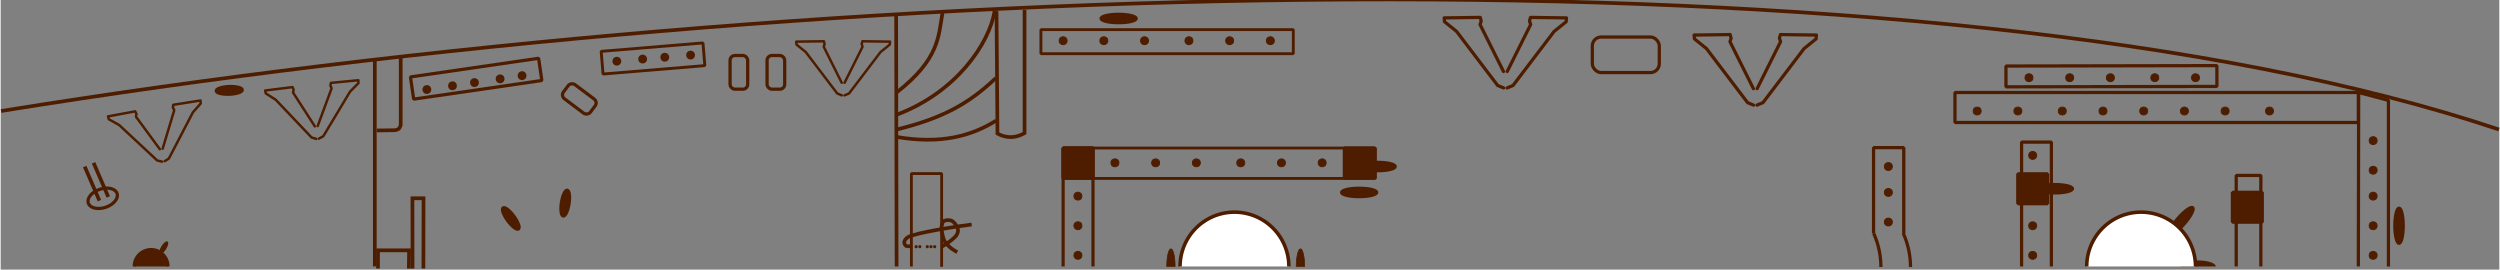 <svg xmlns:rdf="http://www.w3.org/1999/02/22-rdf-syntax-ns#" xmlns="http://www.w3.org/2000/svg" height="20.6mm" viewBox="0 0 675.198 72.862" width="191mm" version="1.1" xmlns:rigging="https://github.com/jolaf/rigging" xmlns:cc="http://creativecommons.org/ns#" xmlns:dc="http://purl.org/dc/elements/1.1/">
 <rect x="0" y="0" width="675.198" height="72.862" fill="#808080" stroke="none"/>
 <g id="layer3" transform="translate(-36.9 -368)">
  <path style="stroke:#4e1d00;stroke-width:1px;fill:none" d="m37 398c223-36 523-46 675 5"/>
  <path style="stroke:#4e1d00;stroke-width:1px;fill:none" d="m306 371 0.253 33.1c2.44 1.31 4.88 1.26 7.32-0.126v-33.3"/>
  <path style="stroke:#4e1d00;stroke-width:1px;fill:none" d="m279 440-0.126-68.2"/>
  <path style="stroke:#4e1d00;stroke-width:1px;fill:none" d="m279 393c11.5-8.99 11.3-15.1 12.4-21.5"/>
  <path style="stroke:#4e1d00;stroke-width:1px;fill:none" d="m279 399c16-5.95 25.1-19.2 26.5-28.1"/>
  <path style="stroke:#4e1d00;stroke-width:1px;fill:none" d="m279 403c12.6-3.07 19.7-7.14 26.8-13.9"/>
  <path style="stroke:#4e1d00;stroke-width:1px;fill:none" d="m279 405c11.7 2.01 20.1-0.133 26.9-4.42"/>
  <path style="stroke:#4e1d00;stroke-width:1px;fill:none" d="m138 440v-56"/>
  <path style="stroke:#4e1d00;stroke-width:1px;fill:none" d="m145 383v18.8c-0.387 1.29-0.968 1.22-1.52 1.39l-4.92 0.063"/>
  <g transform="translate(-.804 .573)">
   <path d="m148 440 0.063-4.93h-8.4v4.93" style="stroke:#4e1d00;stroke-width:1px;fill:none"/>
   <path d="m149 440-0.032-19h3l-0.032 19" style="stroke:#4e1d00;stroke-width:1px;fill:none"/>
  </g>
 </g>
 <g id="layer4" transform="translate(-36.9 -368)">
  <rect style="stroke:#4e1d00;stroke-linecap:round;stroke-miterlimit:0;stroke-width:.88;fill:none" transform="matrix(1 -.002 .002 1 0 0)" height="5.62" width="57" y="387" x="578"/>
  <circle r="1.07" style="fill-rule:evenodd;stroke:#4e1d00;stroke-miterlimit:2.9;stroke-width:.266;fill:#4e1d00" cx="678" cy="406"/>
  <circle cx="678" cy="414" r="1.07" style="fill-rule:evenodd;stroke:#4e1d00;stroke-miterlimit:2.9;stroke-width:.266;fill:#4e1d00"/>
  <circle r="1.07" style="fill-rule:evenodd;stroke:#4e1d00;stroke-miterlimit:2.9;stroke-width:.266;fill:#4e1d00" cx="678" cy="421"/>
  <circle cx="678" cy="429" r="1.07" style="fill-rule:evenodd;stroke:#4e1d00;stroke-miterlimit:2.9;stroke-width:.266;fill:#4e1d00"/>
  <circle r="1.07" style="fill-rule:evenodd;stroke:#4e1d00;stroke-miterlimit:2.9;stroke-width:.266;fill:#4e1d00" cx="678" cy="437"/>
  <rect style="stroke:#4e1d00;stroke-miterlimit:0;stroke-width:.88;fill:none" height="8.11" width="109" y="393" x="565"/>
  <circle cx="571" cy="398" r="1.07" style="fill-rule:evenodd;stroke:#4e1d00;stroke-miterlimit:2.9;stroke-width:.266;fill:#4e1d00"/>
  <circle r="1.07" style="fill-rule:evenodd;stroke:#4e1d00;stroke-miterlimit:2.9;stroke-width:.266;fill:#4e1d00" cx="582" cy="398"/>
  <circle cx="594" cy="398" r="1.07" style="fill-rule:evenodd;stroke:#4e1d00;stroke-miterlimit:2.9;stroke-width:.266;fill:#4e1d00"/>
  <circle r="1.07" style="fill-rule:evenodd;stroke:#4e1d00;stroke-miterlimit:2.9;stroke-width:.266;fill:#4e1d00" cx="605" cy="398"/>
  <circle cx="616" cy="398" r="1.07" style="fill-rule:evenodd;stroke:#4e1d00;stroke-miterlimit:2.9;stroke-width:.266;fill:#4e1d00"/>
  <circle r="1.07" style="fill-rule:evenodd;stroke:#4e1d00;stroke-miterlimit:2.9;stroke-width:.266;fill:#4e1d00" cx="627" cy="398"/>
  <circle cx="638" cy="398" r="1.07" style="fill-rule:evenodd;stroke:#4e1d00;stroke-miterlimit:2.9;stroke-width:.266;fill:#4e1d00"/>
  <circle r="1.07" style="fill-rule:evenodd;stroke:#4e1d00;stroke-miterlimit:2.9;stroke-width:.266;fill:#4e1d00" cx="650" cy="398"/>
  <g rigging:deck="fore" rigging:side="port" rigging:rail="shrouds">
   <circle r="1.07" style="fill-rule:evenodd;stroke:#4e1d00;stroke-miterlimit:2.9;stroke-width:.266;fill:#4e1d00" cx="585" cy="389"/>
   <circle cx="596" cy="389" r="1.07" style="fill-rule:evenodd;stroke:#4e1d00;stroke-miterlimit:2.9;stroke-width:.266;fill:#4e1d00"/>
   <circle r="1.07" style="fill-rule:evenodd;stroke:#4e1d00;stroke-miterlimit:2.9;stroke-width:.266;fill:#4e1d00" cx="607" cy="389"/>
   <circle cx="619" cy="389" r="1.07" style="fill-rule:evenodd;stroke:#4e1d00;stroke-miterlimit:2.9;stroke-width:.266;fill:#4e1d00"/>
   <circle r="1.07" style="fill-rule:evenodd;stroke:#4e1d00;stroke-miterlimit:2.9;stroke-width:.266;fill:#4e1d00" cx="630" cy="389"/>
  </g>
  <ellipse style="stroke-linejoin:round;fill-rule:evenodd;stroke:#4e1d00;stroke-linecap:round;stroke-width:.88;fill:#4e1d00" rx="1.13" ry="4.74" transform="rotate(41.1)" cy="-89.3" cx="753"/>
  <path style="fill-rule:evenodd;stroke-width:0;fill:#4e1d00" transform="rotate(90)" d="m440-626a1.62 4.74 0 0 1 -1.4 -2.37 1.62 4.74 0 0 1 0 -4.74 1.62 4.74 0 0 1 1.4 -2.37v4.74z"/>
  <path style="fill-rule:evenodd;stroke:#4e1d00;stroke-miterlimit:0;stroke-width:.962;fill:#fff" transform="scale(1,-1)" d="m630-440a14.7 14.7 0 0 1 -7.35 12.7 14.7 14.7 0 0 1 -14.7 0 14.7 14.7 0 0 1 -7.35 -12.7"/>
  <path style="stroke:#4e1d00;stroke-miterlimit:0;stroke-width:.88;fill:none" d="m641 440v-24.6h6.65v24.6"/>
  <path d="m583 440v-33.6h8.05v33.6" style="stroke:#4e1d00;stroke-miterlimit:0;stroke-width:.88;fill:none"/>
  <circle r="1.07" style="fill-rule:evenodd;stroke:#4e1d00;stroke-miterlimit:2.9;stroke-width:.266;fill:#4e1d00" cx="586" cy="437"/>
  <circle r="1.07" style="fill-rule:evenodd;stroke:#4e1d00;stroke-miterlimit:2.9;stroke-width:.266;fill:#4e1d00" cx="586" cy="429"/>
  <rect style="fill-rule:evenodd;stroke:#4e1d00;stroke-miterlimit:0;stroke-width:.937;fill:#4e1d00" height="8.01" width="8.01" y="415" x="582"/>
  <circle cx="586" cy="410" r="1.07" style="fill-rule:evenodd;stroke:#4e1d00;stroke-miterlimit:2.9;stroke-width:.266;fill:#4e1d00"/>
  <rect style="fill-rule:evenodd;stroke:#4e1d00;stroke-miterlimit:0;stroke-width:.937;fill:#4e1d00" height="8.01" width="8.01" y="420" x="640"/>
  <path style="stroke:#4e1d00;stroke-miterlimit:0;stroke-width:.882;fill:none" d="m543 431v-23.1h8.16v23.2"/>
  <circle r="1.07" style="fill-rule:evenodd;stroke:#4e1d00;stroke-miterlimit:2.9;stroke-width:.266;fill:#4e1d00" cx="547" cy="413"/>
  <path style="stroke-linejoin:round;stroke:#4e1d00;stroke-miterlimit:0;stroke-width:.88;fill:none" d="m551 431a22.2 22.2 0 0 1 1.98 9.15"/>
  <path style="stroke-linejoin:round;stroke:#4e1d00;stroke-miterlimit:0;stroke-width:.88;fill:none" d="m543 431a22.2 22.2 0 0 1 1.98 9.15"/>
  <circle cx="547" cy="420" r="1.07" style="fill-rule:evenodd;stroke:#4e1d00;stroke-miterlimit:2.9;stroke-width:.266;fill:#4e1d00"/>
  <circle r="1.07" style="fill-rule:evenodd;stroke:#4e1d00;stroke-miterlimit:2.9;stroke-width:.266;fill:#4e1d00" cx="547" cy="428"/>
  <ellipse style="stroke-linejoin:round;fill-rule:evenodd;stroke:#4e1d00;stroke-linecap:round;stroke-width:.88;fill:#4e1d00" rx="1.13" ry="4.74" cy="429" cx="685"/>
  <ellipse style="stroke-linejoin:round;fill-rule:evenodd;stroke:#4e1d00;stroke-linecap:round;stroke-width:.88;fill:#4e1d00" rx="1.13" ry="4.74" transform="rotate(90)" cy="-592" cx="419"/>
  <path style="stroke:#4e1d00;stroke-miterlimit:0;stroke-width:.88;fill:none" d="m674 440 0.089-47 8.04 2.12v44.9"/>
 </g>
 <g id="layer6" transform="translate(-36.9 -368)">
  <g transform="translate(.536 -3.04)">
   <path d="m511 395 6.34-12.7-0.312-0.938 0.268-0.982 9.73 0.134-0.089 1.03-3.26 2.63-11.1 14.6-1.61 0.67" style="stroke-linejoin:round;stroke:#4e1d00;stroke-linecap:round;stroke-width:.88;fill:none"/>
   <path style="stroke-linejoin:round;stroke:#4e1d00;stroke-linecap:round;stroke-width:.88;fill:none" d="m510 395-6.34-12.7 0.312-0.938-0.268-0.982-9.73 0.134 0.089 1.03 3.26 2.63 11.1 14.6 1.61 0.67"/>
  </g>
  <g transform="translate(-67 -7.68)">
   <path style="stroke-linejoin:round;stroke:#4e1d00;stroke-linecap:round;stroke-width:.88;fill:none" d="m511 395 6.34-12.7-0.312-0.938 0.268-0.982 9.73 0.134-0.089 1.03-3.26 2.63-11.1 14.6-1.61 0.67"/>
   <path d="m510 395-6.34-12.7 0.312-0.938-0.268-0.982-9.73 0.134 0.089 1.03 3.26 2.63 11.1 14.6 1.61 0.67" style="stroke-linejoin:round;stroke:#4e1d00;stroke-linecap:round;stroke-width:.88;fill:none"/>
  </g>
  <rect style="stroke-linejoin:round;stroke:#4e1d00;stroke-linecap:round;stroke-width:.88;fill:none" rx="2.4" height="9.61" width="18.1" y="378" x="467"/>
  <path style="fill-rule:evenodd;stroke:#4e1d00;stroke-miterlimit:0;stroke-width:.962;fill:#fff" transform="scale(1,-1)" d="m385-440a14.7 14.7 0 0 1 -7.35 12.7 14.7 14.7 0 0 1 -14.7 0 14.7 14.7 0 0 1 -7.35 -12.7"/>
  <rect style="stroke:#4e1d00;stroke-miterlimit:0;stroke-width:.777;fill:none" height="8.21" width="84.4" y="408" x="324"/>
  <rect style="fill-rule:evenodd;stroke:#4e1d00;stroke-miterlimit:0;stroke-width:.88;fill:#4e1d00" height="8.11" width="8.11" y="408" x="324"/>
  <circle cx="338" cy="412" r="1.07" style="fill-rule:evenodd;stroke:#4e1d00;stroke-miterlimit:2.9;stroke-width:.266;fill:#4e1d00"/>
  <ellipse style="stroke-linejoin:round;fill-rule:evenodd;stroke:#4e1d00;stroke-linecap:round;stroke-width:.88;fill:#4e1d00" rx="1.13" ry="4.74" transform="rotate(90)" cy="-409" cx="413"/>
  <circle r="1.07" style="fill-rule:evenodd;stroke:#4e1d00;stroke-miterlimit:2.9;stroke-width:.266;fill:#4e1d00" cx="349" cy="412"/>
  <circle cx="360" cy="412" r="1.07" style="fill-rule:evenodd;stroke:#4e1d00;stroke-miterlimit:2.9;stroke-width:.266;fill:#4e1d00"/>
  <circle r="1.07" style="fill-rule:evenodd;stroke:#4e1d00;stroke-miterlimit:2.9;stroke-width:.266;fill:#4e1d00" cx="372" cy="412"/>
  <circle cx="383" cy="412" r="1.07" style="fill-rule:evenodd;stroke:#4e1d00;stroke-miterlimit:2.9;stroke-width:.266;fill:#4e1d00"/>
  <circle r="1.07" style="fill-rule:evenodd;stroke:#4e1d00;stroke-miterlimit:2.9;stroke-width:.266;fill:#4e1d00" cx="394" cy="412"/>
  <rect style="fill-rule:evenodd;stroke:#4e1d00;stroke-miterlimit:0;stroke-width:.88;fill:#4e1d00" height="8.11" width="8.11" y="408" x="400"/>
  <ellipse style="stroke-linejoin:round;fill-rule:evenodd;stroke:#4e1d00;stroke-linecap:round;stroke-width:.88;fill:#4e1d00" rx="1.13" ry="4.74" transform="rotate(90)" cy="-404" cx="420"/>
  <path style="stroke-linejoin:round;fill-rule:evenodd;stroke:#4e1d00;stroke-linecap:round;stroke-width:.2;fill:#4e1d00" d="m387 440a1.13 4.74 0 0 1 1.13 -4.74 1.13 4.74 0 0 1 1.13 4.74h-1.13z"/>
  <path style="stroke-linejoin:round;fill-rule:evenodd;stroke:#4e1d00;stroke-linecap:round;stroke-width:.2;fill:#4e1d00" d="m352 440a1.13 4.74 0 0 1 1.13 -4.74 1.13 4.74 0 0 1 1.13 4.74h-1.13z"/>
  <ellipse style="stroke-linejoin:round;fill-rule:evenodd;stroke:#4e1d00;stroke-linecap:round;stroke-width:.88;fill:#4e1d00" rx="1.13" ry="4.74" transform="rotate(90)" cy="-339" cx="373"/>
  <rect style="stroke:#4e1d00;stroke-miterlimit:0;stroke-width:.777;fill:none" height="6.51" width="68.2" y="376" x="318"/>
  <circle r="1.07" style="fill-rule:evenodd;stroke:#4e1d00;stroke-miterlimit:2.9;stroke-width:.266;fill:#4e1d00" cx="324" cy="379"/>
  <circle cx="335" cy="379" r="1.07" style="fill-rule:evenodd;stroke:#4e1d00;stroke-miterlimit:2.9;stroke-width:.266;fill:#4e1d00"/>
  <circle r="1.07" style="fill-rule:evenodd;stroke:#4e1d00;stroke-miterlimit:2.9;stroke-width:.266;fill:#4e1d00" cx="346" cy="379"/>
  <circle cx="358" cy="379" r="1.07" style="fill-rule:evenodd;stroke:#4e1d00;stroke-miterlimit:2.9;stroke-width:.266;fill:#4e1d00"/>
  <circle r="1.07" style="fill-rule:evenodd;stroke:#4e1d00;stroke-miterlimit:2.9;stroke-width:.266;fill:#4e1d00" cx="369" cy="379"/>
  <circle cx="380" cy="379" r="1.07" style="fill-rule:evenodd;stroke:#4e1d00;stroke-miterlimit:2.9;stroke-width:.266;fill:#4e1d00"/>
  <path style="stroke:#4e1d00;stroke-miterlimit:0;stroke-width:.860;fill:none" d="m324 440v-32h8.07v32"/>
  <circle r="1.07" style="fill-rule:evenodd;stroke:#4e1d00;stroke-miterlimit:2.9;stroke-width:.266;fill:#4e1d00" cx="328" cy="437"/>
  <circle cx="328" cy="429" r="1.07" style="fill-rule:evenodd;stroke:#4e1d00;stroke-miterlimit:2.9;stroke-width:.266;fill:#4e1d00"/>
  <circle r="1.07" style="fill-rule:evenodd;stroke:#4e1d00;stroke-miterlimit:2.9;stroke-width:.266;fill:#4e1d00" cx="328" cy="421"/>
  <path d="m283 440v-25.1h8.17v25.2" style="stroke:#4e1d00;stroke-miterlimit:0;stroke-width:.767;fill:none"/>
  <g transform="translate(.316 -26.4)">
   <g transform="translate(-.032 .063)">
    <circle r=".426" style="fill-rule:evenodd;stroke-miterlimit:0;stroke-width:0;fill:#4e1d00" cx="284" cy="461"/>
    <circle cx="285" cy="461" r=".426" style="fill-rule:evenodd;stroke-miterlimit:0;stroke-width:0;fill:#4e1d00"/>
    <circle r=".426" style="fill-rule:evenodd;stroke-miterlimit:0;stroke-width:0;fill:#4e1d00" cx="287" cy="461"/>
    <circle cx="288" cy="461" r=".426" style="fill-rule:evenodd;stroke-miterlimit:0;stroke-width:0;fill:#4e1d00"/>
    <circle r=".426" style="fill-rule:evenodd;stroke-miterlimit:0;stroke-width:0;fill:#4e1d00" cx="289" cy="461"/>
    <path style="stroke:#4e1d00;stroke-width:1px;fill:none" d="m299 455c-3.99 0.489-15.5 2.28-17.3 3.47-0.874 0.684-1.28 1.46-0.505 2.27 0.295 0.218 1.52 0.126 1.52 0.126"/>
   </g>
   <path d="m291 461s1.79-1.09 2.59-1.77c0.499-0.424 1.09-0.913 1.36-1.42 0.27-0.508 0.393-0.888 0.316-1.45-0.077-0.564-0.8-1.72-1.44-2.15-0.638-0.427-1.58-0.414-2.19-0.158-0.612 0.256-0.566 0.713-0.758 1.36-0.191 0.644 0.115 1.99 0.284 2.71 0.169 0.722 0.251 1.04 0.6 1.61 0.349 0.567 0.988 1.2 1.55 1.67 0.559 0.469 1.77 1.14 1.77 1.14" style="stroke:#4e1d00;stroke-width:1px;fill:none"/>
  </g>
 </g>
 <g id="layer7" transform="translate(-36.9 -368)">
  <circle style="stroke:#4e1d00;stroke-miterlimit:0;stroke-width:.88;fill:none" d="m 174.018,440.398 a 12.143,12.143 0 0 1 12.143,-12.143 12.143,12.143 0 0 1 12.143,12.143"/>
  <g transform="matrix(.767 0 0 .767 -127 87.4)">
   <path d="m511 395 6.34-12.7-0.312-0.938 0.268-0.982 9.73 0.134-0.089 1.03-3.26 2.63-11.1 14.6-1.61 0.67" style="stroke-linejoin:round;stroke:#4e1d00;stroke-linecap:round;stroke-width:.88;fill:none"/>
   <path style="stroke-linejoin:round;stroke:#4e1d00;stroke-linecap:round;stroke-width:.88;fill:none" d="m510 395-6.34-12.7 0.312-0.938-0.268-0.982-9.73 0.134 0.089 1.03 3.26 2.63 11.1 14.6 1.61 0.67"/>
  </g>
  <rect style="stroke:#4e1d00;stroke-miterlimit:0;stroke-width:.787;fill:none" transform="rotate(-4.73)" height="6.15" width="27.6" y="397" x="167"/>
  <circle style="fill-rule:evenodd;stroke:#4e1d00;stroke-miterlimit:0;stroke-width:.882;fill:#4e1d00" cx="171" transform="rotate(-4.73)" cy="400" r=".759"/>
  <circle style="fill-rule:evenodd;stroke:#4e1d00;stroke-miterlimit:0;stroke-width:.882;fill:#4e1d00" transform="rotate(-4.73)" cy="400" cx="178" r=".759"/>
  <circle style="fill-rule:evenodd;stroke:#4e1d00;stroke-miterlimit:0;stroke-width:.882;fill:#4e1d00" cx="184" transform="rotate(-4.73)" cy="400" r=".759"/>
  <circle style="fill-rule:evenodd;stroke:#4e1d00;stroke-miterlimit:0;stroke-width:.882;fill:#4e1d00" transform="rotate(-4.73)" cy="400" cx="191" r=".759"/>
  <rect style="stroke:#4e1d00;stroke-miterlimit:0;stroke-width:.88;fill:none" transform="rotate(-8.28)" height="6.06" width="35" y="406" x="90.1"/>
  <circle style="fill-rule:evenodd;stroke:#4e1d00;stroke-miterlimit:0;stroke-width:.882;fill:#4e1d00" transform="rotate(-8.28)" cy="410" cx="94" r=".759"/>
  <circle style="fill-rule:evenodd;stroke:#4e1d00;stroke-miterlimit:0;stroke-width:.882;fill:#4e1d00" cx="101" transform="rotate(-8.28)" cy="410" r=".759"/>
  <circle style="fill-rule:evenodd;stroke:#4e1d00;stroke-miterlimit:0;stroke-width:.882;fill:#4e1d00" transform="rotate(-8.28)" cy="410" cx="107" r=".759"/>
  <circle style="fill-rule:evenodd;stroke:#4e1d00;stroke-miterlimit:0;stroke-width:.882;fill:#4e1d00" cx="114" transform="rotate(-8.28)" cy="410" r=".759"/>
  <circle style="fill-rule:evenodd;stroke:#4e1d00;stroke-miterlimit:0;stroke-width:.882;fill:#4e1d00" transform="rotate(-8.28)" cy="410" cx="120" r=".759"/>
  <g transform="matrix(.762 -.084 .084 .762 -300 144)">
   <path style="stroke-linejoin:round;stroke:#4e1d00;stroke-linecap:round;stroke-width:.88;fill:none" d="m511 395 6.34-12.7-0.312-0.938 0.268-0.982 9.73 0.134-0.089 1.03-3.26 2.63-11.1 14.6-1.61 0.67"/>
   <path d="m510 395-6.34-12.7 0.312-0.938-0.268-0.982-9.73 0.134 0.089 1.03 3.26 2.63 11.1 14.6 1.61 0.67" style="stroke-linejoin:round;stroke:#4e1d00;stroke-linecap:round;stroke-width:.88;fill:none"/>
  </g>
  <g transform="matrix(.756 -.130 .130 .756 -357 176)">
   <path d="m511 395 6.34-12.7-0.312-0.938 0.268-0.982 9.73 0.134-0.089 1.03-3.26 2.63-11.1 14.6-1.61 0.67" style="stroke-linejoin:round;stroke:#4e1d00;stroke-linecap:round;stroke-width:.88;fill:none"/>
   <path style="stroke-linejoin:round;stroke:#4e1d00;stroke-linecap:round;stroke-width:.88;fill:none" d="m510 395-6.34-12.7 0.312-0.938-0.268-0.982-9.73 0.134 0.089 1.03 3.26 2.63 11.1 14.6 1.61 0.67"/>
  </g>
  <path style="fill-rule:evenodd;stroke:#4e1d00;stroke-miterlimit:0.3;stroke-width:.88;fill:#4e1d00" d="m73 440a4.55 4.55 0 0 1 4.55 -4.55 4.55 4.55 0 0 1 4.55 4.55"/>
  <ellipse style="stroke:#4e1d00;stroke-miterlimit:0.3;stroke-width:.88;fill:none" rx="4.1" ry="2.56" transform="rotate(-18.7)" cy="420" cx="-74.1"/>
  <path d="m62 412 3.98 9.22" style="stroke:#4e1d00;stroke-width:1px;fill:none"/>
  <path style="stroke:#4e1d00;stroke-width:1px;fill:none" d="m59.6 413 3.98 9.22"/>
  <ellipse style="fill-rule:evenodd;stroke:#4e1d00;stroke-miterlimit:0;stroke-width:.436;fill:#4e1d00" rx=".518" ry="1.75" transform="rotate(31.8)" cy="327" cx="298"/>
  <ellipse style="fill-rule:evenodd;stroke:#4e1d00;stroke-miterlimit:0;stroke-width:.88;fill:#4e1d00" rx="1.04" transform="matrix(.038 .999 -.999 .038 0 0)" ry="3.53" cy="-83.7" cx="396"/>
  <ellipse style="fill-rule:evenodd;stroke:#4e1d00;stroke-miterlimit:0;stroke-width:.88;fill:#4e1d00" rx="1.04" ry="3.53" transform="matrix(.988 .153 -.153 .988 0 0)" cy="389" cx="252"/>
  <ellipse style="fill-rule:evenodd;stroke:#4e1d00;stroke-miterlimit:0;stroke-width:.88;fill:#4e1d00" rx="1.04" transform="matrix(.807 -.590 .590 .807 0 0)" ry="3.53" cy="448" cx="-111"/>
  <rect style="stroke:#4e1d00;stroke-miterlimit:0.3;stroke-width:.88;fill:none" rx="1.3" height="9.1" width="4.76" y="383" x="244"/>
  <rect style="stroke:#4e1d00;stroke-miterlimit:0.3;stroke-width:.88;fill:none" rx="1.3" height="9.1" width="4.76" y="383" x="234"/>
  <rect style="stroke:#4e1d00;stroke-miterlimit:0.3;stroke-width:.88;fill:none" rx="1.3" transform="rotate(-53.1)" height="9.1" width="4.76" y="387" x="-202"/>
 </g>
</svg>
